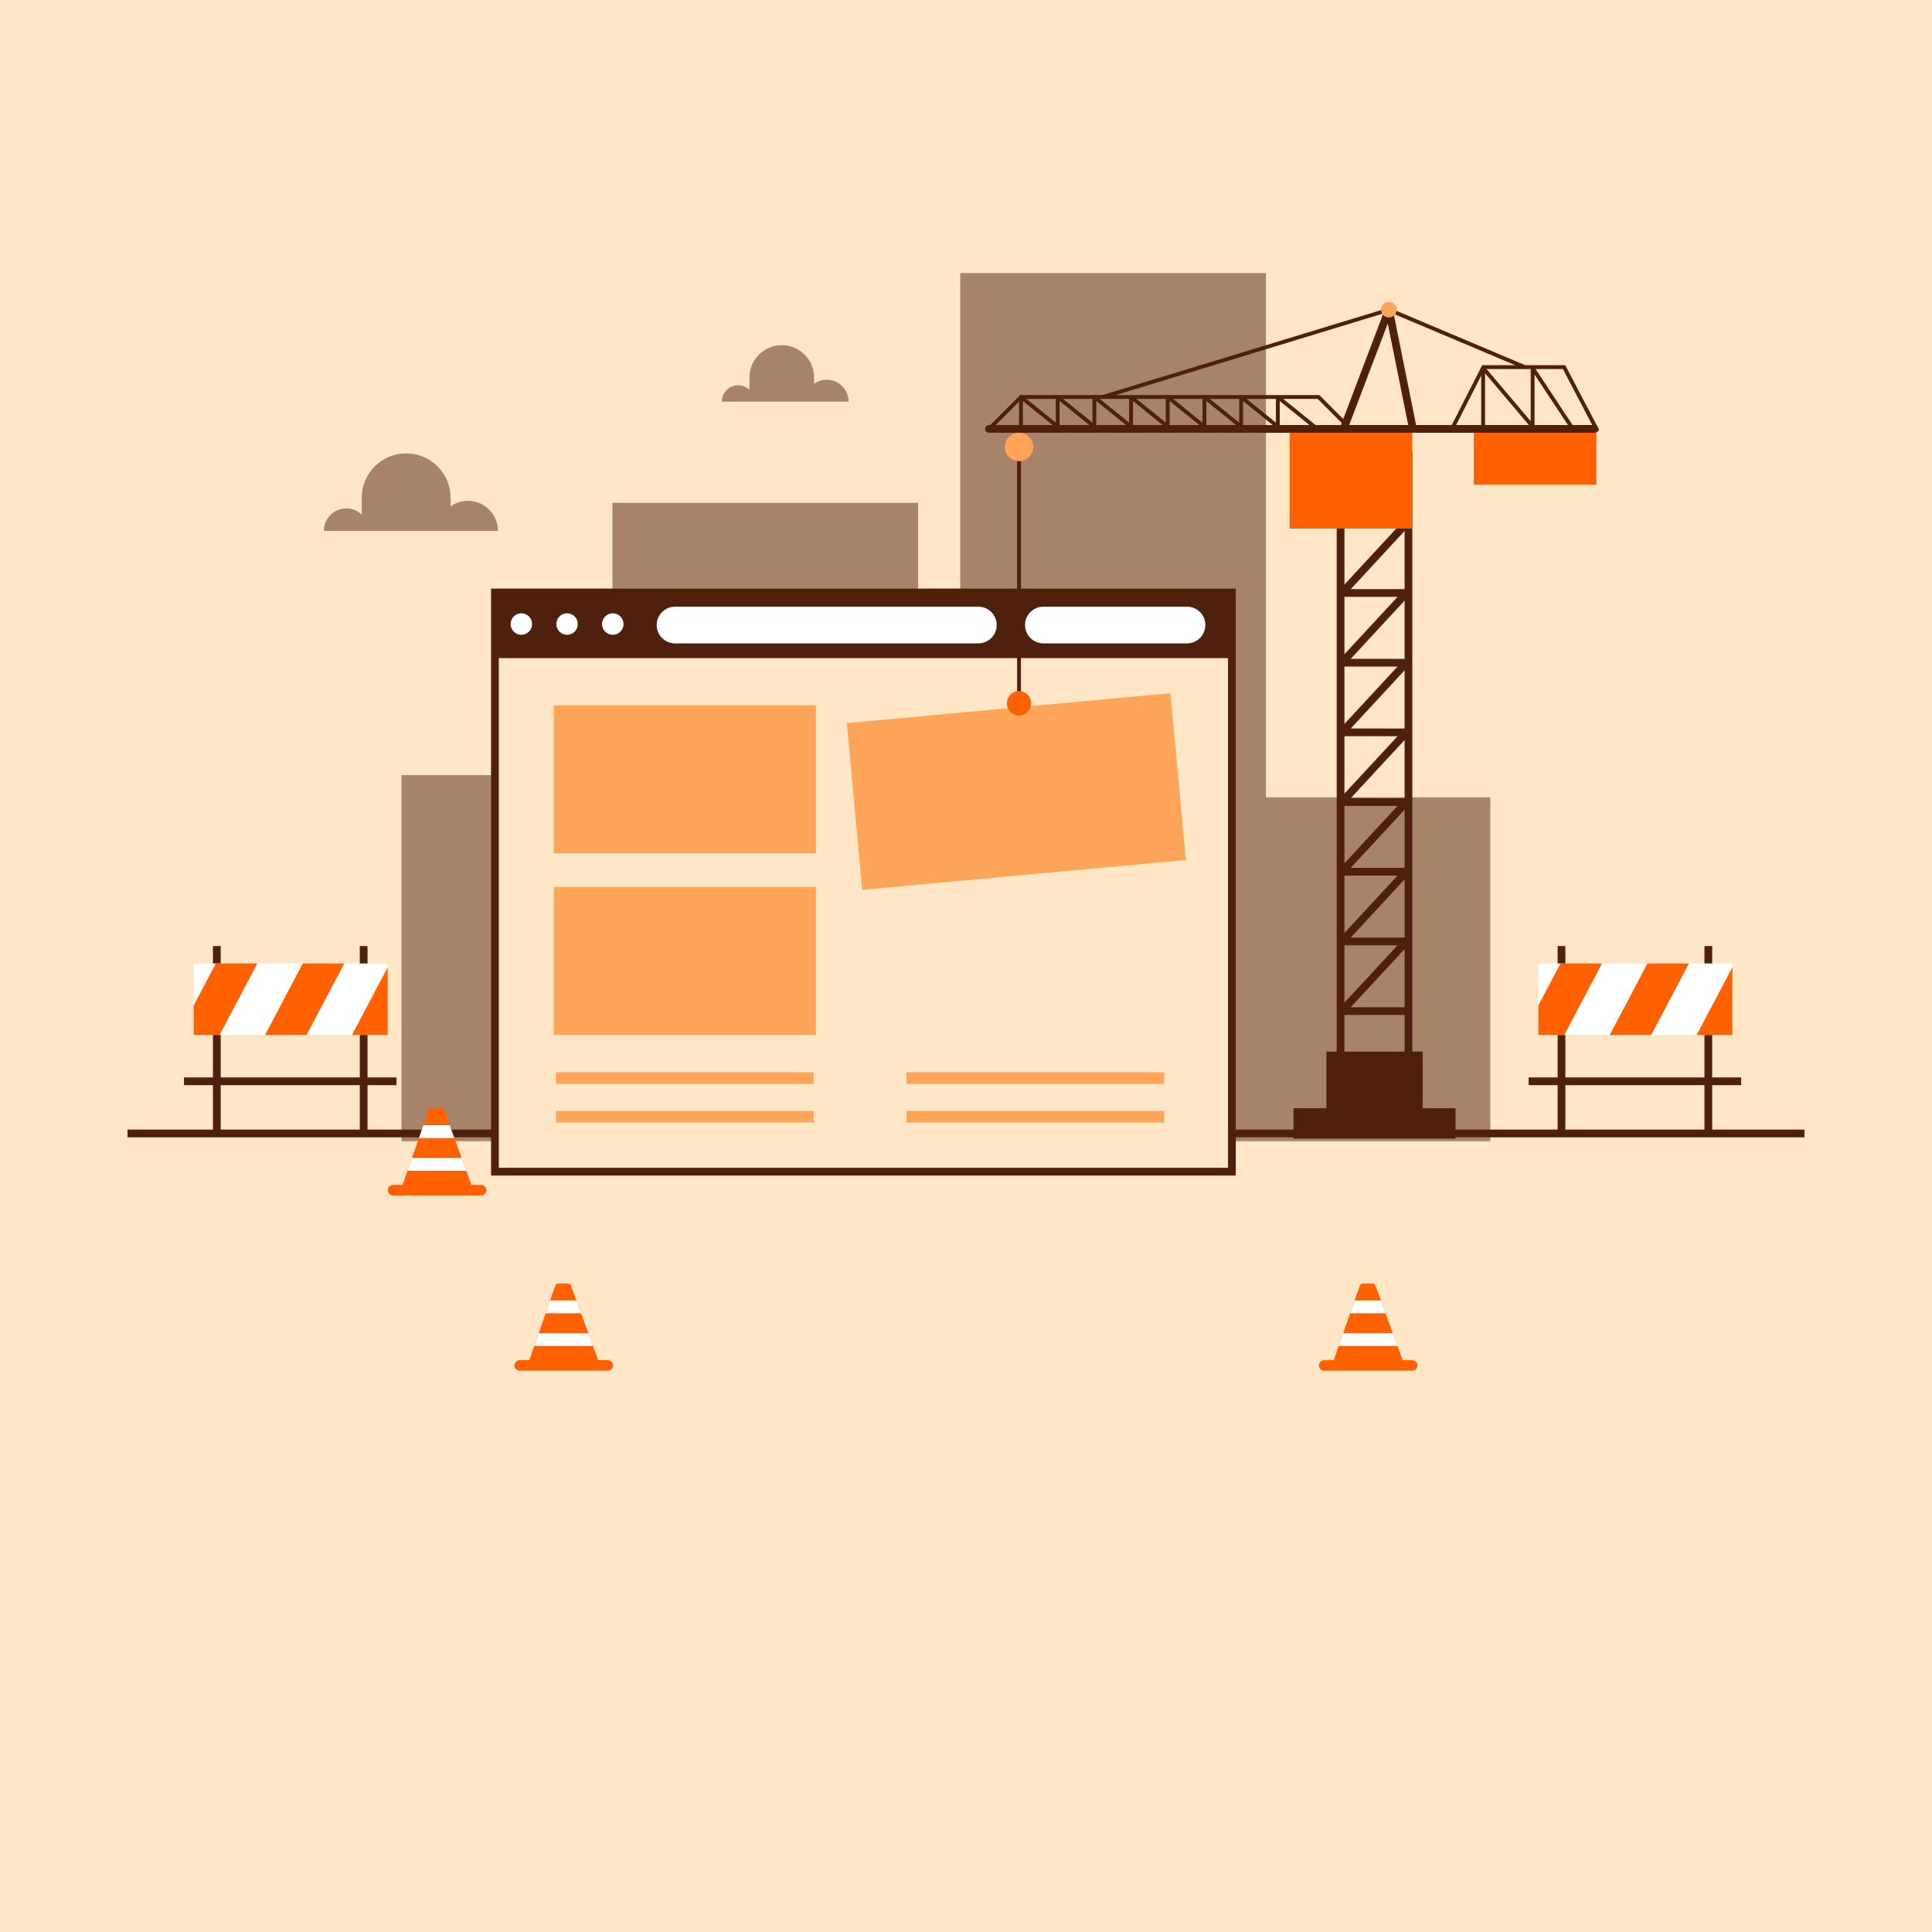 <?xml version="1.0" encoding="utf-8"?>
<!-- Generator: Adobe Illustrator 27.5.0, SVG Export Plug-In . SVG Version: 6.00 Build 0)  -->
<svg version="1.1" xmlns="http://www.w3.org/2000/svg" xmlns:xlink="http://www.w3.org/1999/xlink" x="0px" y="0px"
	 viewBox="0 0 500 500" style="enable-background:new 0 0 500 500;" xml:space="preserve">
<rect x="0" y="0" width="500" height="500" fill="#808080" stroke="none"/>
<g id="BACKGROUND">
	<rect y="0.006" style="fill-rule:evenodd;clip-rule:evenodd;fill:#FFE6C7;" width="500" height="499.991"/>
</g>
<g id="OBJECTS">
	<g>
		<g>
			<path style="fill:#FF6000;" d="M365.49,352.017h-22.78c-0.75,0-1.358,0.608-1.358,1.358s0.608,1.358,1.358,1.358h22.78
				c0.75,0,1.359-0.608,1.359-1.358S366.24,352.017,365.49,352.017z"/>
			<path style="fill:#FF6000;" d="M355.949,332.651c-0.107-0.293-0.385-0.488-0.697-0.488h-2.611c-0.315,0-0.596,0.199-0.7,0.497
				l-7.351,21.03h19.018L355.949,332.651z"/>
		</g>
		<polygon style="fill:#FFFFFF;" points="350.581,336.552 349.42,339.874 358.579,339.874 357.369,336.552 		"/>
		<polygon style="fill:#FFFFFF;" points="347.622,345.016 346.461,348.338 361.661,348.338 360.451,345.016 		"/>
	</g>
	<g>
		<g>
			<path style="fill:#FF6000;" d="M157.29,352.017h-22.78c-0.75,0-1.358,0.608-1.358,1.358s0.608,1.358,1.358,1.358h22.78
				c0.75,0,1.358-0.608,1.358-1.358S158.041,352.017,157.29,352.017z"/>
			<path style="fill:#FF6000;" d="M147.749,332.651c-0.107-0.293-0.385-0.488-0.697-0.488h-2.611c-0.315,0-0.596,0.199-0.7,0.497
				l-7.351,21.03h19.018L147.749,332.651z"/>
		</g>
		<polygon style="fill:#FFFFFF;" points="142.381,336.552 141.22,339.874 150.379,339.874 149.17,336.552 		"/>
		<polygon style="fill:#FFFFFF;" points="139.423,345.016 138.262,348.338 153.461,348.338 152.251,345.016 		"/>
	</g>
	<g>
		<polygon style="opacity:0.5;fill:#4F200D;" points="158.502,200.604 103.904,200.604 103.904,295.338 158.502,295.338 
			173.428,295.338 237.615,295.338 237.615,130.143 158.502,130.143 		"/>
		<polygon style="opacity:0.5;fill:#4F200D;" points="327.615,206.342 327.615,70.674 248.502,70.674 248.502,295.338 
			324.5,295.338 327.615,295.338 385.697,295.338 385.697,206.342 		"/>
	</g>
	<g>
		<rect x="32.999" y="292.338" style="fill:#4F200D;" width="434.001" height="2"/>
	</g>
	<g>
		<rect x="128.09" y="153.338" style="fill:#4F200D;" width="190.723" height="149.891"/>
		<rect x="128.09" y="170.317" style="fill:#FFE6C7;" width="190.723" height="132.912"/>
		<circle style="fill:#FFFFFF;" cx="134.923" cy="161.502" r="2.783"/>
		<path style="fill:#FFFFFF;" d="M149.538,161.502c0,1.537-1.246,2.783-2.783,2.783c-1.537,0-2.783-1.246-2.783-2.783
			s1.246-2.783,2.783-2.783C148.292,158.719,149.538,159.965,149.538,161.502z"/>
		<path style="fill:#FFFFFF;" d="M161.37,161.502c0,1.537-1.246,2.783-2.783,2.783c-1.537,0-2.783-1.246-2.783-2.783
			s1.246-2.783,2.783-2.783C160.124,158.719,161.37,159.965,161.37,161.502z"/>
		<path style="fill:#FFFFFF;" d="M253.197,166.507H174.7c-2.624,0-4.751-2.127-4.751-4.751l0,0c0-2.624,2.127-4.751,4.751-4.751
			h78.497c2.624,0,4.751,2.127,4.751,4.751l0,0C257.949,164.38,255.822,166.507,253.197,166.507z"/>
		<path style="fill:#FFFFFF;" d="M307.194,166.507h-37.164c-2.624,0-4.751-2.127-4.751-4.751l0,0c0-2.624,2.127-4.751,4.751-4.751
			h37.164c2.624,0,4.751,2.127,4.751,4.751l0,0C311.945,164.38,309.818,166.507,307.194,166.507z"/>
		<rect x="143.314" y="229.536" style="fill:#FFA559;" width="67.845" height="38.295"/>
		<rect x="143.314" y="182.536" style="fill:#FFA559;" width="67.845" height="38.295"/>
		<g>
			<rect x="143.904" y="277.505" style="fill:#FFA559;" width="66.666" height="3"/>
		</g>
		<g>
			<rect x="143.904" y="287.505" style="fill:#FFA559;" width="66.666" height="3"/>
		</g>
		<g>
			<rect x="234.616" y="277.505" style="fill:#FFA559;" width="66.666" height="3"/>
		</g>
		<g>
			<rect x="234.616" y="287.505" style="fill:#FFA559;" width="66.666" height="3"/>
		</g>
	</g>
	<g>
		<path style="fill:#4F200D;" d="M319.813,304.23H127.09V152.338h192.723V304.23z M129.09,302.23h188.723V154.338H129.09V302.23z"/>
	</g>
	<g>
		<g>
			<path style="fill:#4F200D;" d="M365.507,281.672h-19.566V117.006h19.566V281.672z M347.941,279.672h15.566V119.006h-15.566
				V279.672z"/>
		</g>
		<rect x="343.263" y="272.146" style="fill:#4F200D;" width="24.923" height="17.859"/>
		<g>
			<path style="fill:#4F200D;" d="M364.614,262.671h-17.333c-0.397,0-0.757-0.235-0.917-0.6c-0.159-0.364-0.087-0.788,0.183-1.08
				l16.666-17.999l1.468,1.358l-15.112,16.32h15.044V262.671z"/>
		</g>
		<g>
			<path style="fill:#4F200D;" d="M364.614,244.637h-17.333c-0.397,0-0.757-0.235-0.917-0.6c-0.159-0.364-0.087-0.788,0.183-1.08
				l16.666-18l1.468,1.358l-15.112,16.321h15.044V244.637z"/>
		</g>
		<g>
			<path style="fill:#4F200D;" d="M364.614,226.603h-17.333c-0.397,0-0.757-0.235-0.917-0.6c-0.159-0.364-0.087-0.788,0.183-1.08
				l16.666-18l1.468,1.358l-15.112,16.321h15.044V226.603z"/>
		</g>
		<g>
			<path style="fill:#4F200D;" d="M364.614,208.569h-17.333c-0.397,0-0.757-0.235-0.917-0.6c-0.159-0.364-0.087-0.788,0.183-1.08
				l16.666-18l1.468,1.358l-15.112,16.321h15.044V208.569z"/>
		</g>
		<g>
			<path style="fill:#4F200D;" d="M364.614,190.535h-17.333c-0.397,0-0.757-0.235-0.917-0.6c-0.159-0.364-0.087-0.788,0.183-1.08
				l16.666-18l1.468,1.358l-15.112,16.321h15.044V190.535z"/>
		</g>
		<g>
			<path style="fill:#4F200D;" d="M364.614,172.501h-17.333c-0.397,0-0.757-0.235-0.917-0.6c-0.159-0.364-0.087-0.788,0.183-1.08
				l16.666-18l1.468,1.358l-15.112,16.321h15.044V172.501z"/>
		</g>
		<g>
			<path style="fill:#4F200D;" d="M364.614,154.467h-17.333c-0.397,0-0.757-0.235-0.917-0.6c-0.159-0.364-0.087-0.788,0.183-1.08
				l16.666-18l1.468,1.358l-15.112,16.321h15.044V154.467z"/>
		</g>
		<g>
			<path style="fill:#4F200D;" d="M364.614,136.433h-17.333c-0.397,0-0.757-0.235-0.917-0.6s-0.087-0.788,0.183-1.08l16.666-18
				l1.468,1.358l-15.112,16.321h15.044V136.433z"/>
		</g>
		<rect x="333.755" y="110.052" style="fill:#FF6000;" width="31.719" height="26.74"/>
		<rect x="381.421" y="110.052" style="fill:#FF6000;" width="31.719" height="15.359"/>
		<g>
			<path style="fill:#4F200D;" d="M412.614,112.005H255.947c-0.552,0-1-0.448-1-1s0.448-1,1-1h156.667c0.552,0,1,0.448,1,1
				S413.166,112.005,412.614,112.005z"/>
		</g>
		<g>
			<rect x="263.225" y="115.672" style="fill:#4F200D;" width="1" height="65"/>
		</g>
		<path style="fill:#4F200D;" d="M356.614,110.338"/>
		<rect x="334.762" y="286.813" style="fill:#4F200D;" width="41.924" height="7.859"/>
		<g>
			<path style="fill:#4F200D;" d="M349.731,111.743c-0.128,0-0.256-0.049-0.353-0.146l-8.354-8.354h-76.586l-7.854,7.854
				c-0.195,0.195-0.512,0.195-0.707,0c-0.195-0.195-0.195-0.512,0-0.707l8.146-8.146h77.414l8.646,8.646
				c0.195,0.195,0.195,0.512,0,0.707C349.987,111.694,349.859,111.743,349.731,111.743z"/>
		</g>
		<g>
			<path style="fill:#4F200D;" d="M413.281,111.743c-0.18,0-0.354-0.098-0.443-0.268l-8.36-15.97h-20.274l-7.861,15.465
				c-0.125,0.246-0.427,0.342-0.672,0.219c-0.246-0.125-0.344-0.426-0.219-0.672l8.139-16.012h21.493l8.64,16.506
				c0.128,0.245,0.034,0.547-0.211,0.675C413.438,111.725,413.359,111.743,413.281,111.743z"/>
		</g>
		<path style="fill:#FFA559;" d="M267.392,115.671c0,2.025-1.642,3.667-3.667,3.667c-2.025,0-3.667-1.642-3.667-3.667
			c0-2.025,1.642-3.667,3.667-3.667C265.75,112.005,267.392,113.646,267.392,115.671z"/>
		
			<rect x="220.926" y="183.13" transform="matrix(0.996 -0.092 0.092 0.996 -17.731 25.07)" style="fill:#FFA559;" width="84.087" height="43.333"/>
		<g>
			<path style="fill:#4F200D;" d="M285.404,103.236c-0.214,0-0.413-0.139-0.478-0.354c-0.081-0.264,0.068-0.544,0.332-0.624
				l74.033-22.574c0.113-0.034,0.233-0.028,0.34,0.018l35.089,14.809c0.254,0.107,0.374,0.4,0.266,0.655
				c-0.107,0.255-0.401,0.374-0.655,0.266L359.41,80.693l-73.86,22.521C285.501,103.229,285.453,103.236,285.404,103.236z"/>
		</g>
		<g>
			<path style="fill:#4F200D;" d="M347.79,111.81c-0.118,0-0.238-0.021-0.355-0.066c-0.516-0.196-0.775-0.773-0.579-1.29
				l11.657-30.674c0.158-0.415,0.568-0.678,1.017-0.641c0.444,0.037,0.811,0.362,0.898,0.799l6.026,29.916
				c0.109,0.541-0.242,1.068-0.783,1.178c-0.54,0.105-1.068-0.242-1.178-0.783l-5.342-26.52l-10.427,27.436
				C348.573,111.564,348.193,111.81,347.79,111.81z"/>
		</g>
		<path style="fill:#FFA559;" d="M361.462,80.135c0,1.113-0.902,2.015-2.015,2.015c-1.113,0-2.015-0.902-2.015-2.015
			s0.902-2.015,2.015-2.015C360.56,78.12,361.462,79.022,361.462,80.135z"/>
		<g>
			<path style="fill:#4F200D;" d="M274.863,111.838c-0.11,0-0.221-0.036-0.314-0.111l-9.819-7.937v7.421c0,0.276-0.224,0.5-0.5,0.5
				c-0.276,0-0.5-0.224-0.5-0.5v-8.468c0-0.193,0.111-0.368,0.285-0.451c0.173-0.083,0.38-0.06,0.53,0.063l10.634,8.595
				c0.215,0.173,0.248,0.488,0.074,0.703C275.154,111.775,275.009,111.838,274.863,111.838z"/>
		</g>
		<g>
			<path style="fill:#4F200D;" d="M284.359,111.838c-0.11,0-0.221-0.036-0.314-0.111l-9.82-7.937v7.421c0,0.276-0.224,0.5-0.5,0.5
				c-0.276,0-0.5-0.224-0.5-0.5v-8.468c0-0.193,0.111-0.368,0.285-0.451c0.172-0.083,0.379-0.06,0.53,0.063l10.634,8.595
				c0.215,0.173,0.248,0.488,0.074,0.703C284.649,111.775,284.505,111.838,284.359,111.838z"/>
		</g>
		<g>
			<path style="fill:#4F200D;" d="M293.854,111.838c-0.11,0-0.221-0.036-0.314-0.111l-9.82-7.937v7.421c0,0.276-0.224,0.5-0.5,0.5
				c-0.276,0-0.5-0.224-0.5-0.5v-8.468c0-0.193,0.111-0.368,0.285-0.451c0.172-0.083,0.379-0.06,0.53,0.063l10.634,8.595
				c0.215,0.173,0.248,0.488,0.074,0.703C294.145,111.775,294,111.838,293.854,111.838z"/>
		</g>
		<g>
			<path style="fill:#4F200D;" d="M303.35,111.838c-0.11,0-0.221-0.036-0.314-0.111l-9.819-7.937v7.421c0,0.276-0.224,0.5-0.5,0.5
				c-0.276,0-0.5-0.224-0.5-0.5v-8.468c0-0.193,0.111-0.368,0.285-0.451c0.173-0.083,0.379-0.06,0.53,0.063l10.634,8.595
				c0.215,0.173,0.248,0.488,0.074,0.703C303.64,111.775,303.496,111.838,303.35,111.838z"/>
		</g>
		<g>
			<path style="fill:#4F200D;" d="M312.845,111.838c-0.11,0-0.221-0.036-0.314-0.111l-9.82-7.937v7.421c0,0.276-0.224,0.5-0.5,0.5
				s-0.5-0.224-0.5-0.5v-8.468c0-0.193,0.111-0.368,0.285-0.451c0.173-0.083,0.379-0.06,0.53,0.063l10.634,8.595
				c0.215,0.173,0.248,0.488,0.074,0.703C313.136,111.775,312.991,111.838,312.845,111.838z"/>
		</g>
		<g>
			<path style="fill:#4F200D;" d="M322.341,111.838c-0.11,0-0.221-0.036-0.314-0.111l-9.82-7.937v7.421c0,0.276-0.224,0.5-0.5,0.5
				s-0.5-0.224-0.5-0.5v-8.468c0-0.193,0.111-0.368,0.285-0.451c0.172-0.083,0.379-0.06,0.53,0.063l10.634,8.595
				c0.215,0.173,0.248,0.488,0.074,0.703C322.631,111.775,322.487,111.838,322.341,111.838z"/>
		</g>
		<g>
			<path style="fill:#4F200D;" d="M331.836,111.838c-0.11,0-0.221-0.036-0.314-0.111l-9.82-7.937v7.421c0,0.276-0.224,0.5-0.5,0.5
				s-0.5-0.224-0.5-0.5v-8.468c0-0.193,0.111-0.368,0.285-0.451c0.172-0.083,0.379-0.06,0.53,0.063l10.634,8.595
				c0.215,0.173,0.248,0.488,0.074,0.703C332.126,111.775,331.982,111.838,331.836,111.838z"/>
		</g>
		<g>
			<path style="fill:#4F200D;" d="M341.332,111.838c-0.11,0-0.221-0.036-0.314-0.111l-9.82-7.937v7.421c0,0.276-0.224,0.5-0.5,0.5
				c-0.276,0-0.5-0.224-0.5-0.5v-8.468c0-0.193,0.111-0.368,0.285-0.451c0.173-0.083,0.38-0.06,0.53,0.063l10.634,8.595
				c0.215,0.173,0.248,0.488,0.074,0.703C341.622,111.775,341.478,111.838,341.332,111.838z"/>
		</g>
		<g>
			<path style="fill:#4F200D;" d="M397.466,111.838c-0.142,0-0.283-0.06-0.382-0.177L384.331,96.61v14.601
				c0,0.276-0.224,0.5-0.5,0.5c-0.276,0-0.5-0.224-0.5-0.5V95.247c0-0.21,0.131-0.397,0.328-0.469
				c0.198-0.073,0.418-0.015,0.554,0.146l13.635,16.091c0.179,0.21,0.152,0.526-0.058,0.704
				C397.695,111.799,397.58,111.838,397.466,111.838z"/>
		</g>
		<g>
			<path style="fill:#4F200D;" d="M407.275,111.838c-0.162,0-0.321-0.079-0.418-0.224L397.14,96.91v14.301
				c0,0.276-0.224,0.5-0.5,0.5s-0.5-0.224-0.5-0.5V95.247c0-0.221,0.145-0.415,0.356-0.479c0.214-0.062,0.44,0.02,0.561,0.203
				l10.634,16.091c0.152,0.23,0.089,0.541-0.141,0.693C407.465,111.811,407.37,111.838,407.275,111.838z"/>
		</g>
		<path style="fill:#FF6000;" d="M266.874,182.005c0,1.739-1.41,3.148-3.148,3.148c-1.739,0-3.148-1.41-3.148-3.148
			c0-1.739,1.41-3.148,3.148-3.148C265.464,178.856,266.874,180.266,266.874,182.005z"/>
	</g>
	<g>
		<g>
			<rect x="93.115" y="244.839" style="fill:#4F200D;" width="2" height="47.999"/>
		</g>
		<g>
			<rect x="55.115" y="244.839" style="fill:#4F200D;" width="2" height="47.999"/>
		</g>
		<rect x="50.115" y="249.338" style="fill:#FFFFFF;" width="50.219" height="18.5"/>
		<polygon style="fill:#FF6000;" points="100.334,267.838 100.334,250.338 91.101,267.838 		"/>
		<polygon style="fill:#FF6000;" points="68.6,267.838 79.341,267.838 89.103,249.338 78.361,249.338 		"/>
		<polygon style="fill:#FF6000;" points="55.861,249.338 50.115,260.228 50.115,267.838 56.841,267.838 66.602,249.338 		"/>
		<g>
			<rect x="47.615" y="278.839" style="fill:#4F200D;" width="55" height="2"/>
		</g>
	</g>
	<g>
		<g>
			<rect x="441.114" y="244.839" style="fill:#4F200D;" width="2" height="47.999"/>
		</g>
		<g>
			<rect x="403.114" y="244.839" style="fill:#4F200D;" width="2" height="47.999"/>
		</g>
		<rect x="398.114" y="249.338" style="fill:#FFFFFF;" width="50.219" height="18.5"/>
		<polygon style="fill:#FF6000;" points="448.333,267.838 448.333,250.338 439.099,267.838 		"/>
		<polygon style="fill:#FF6000;" points="416.599,267.838 427.34,267.838 437.101,249.338 426.36,249.338 		"/>
		<polygon style="fill:#FF6000;" points="403.86,249.338 398.114,260.228 398.114,267.838 404.84,267.838 414.601,249.338 		"/>
		<g>
			<rect x="395.614" y="278.839" style="fill:#4F200D;" width="55" height="2"/>
		</g>
	</g>
	<g>
		<g>
			<path style="fill:#FF6000;" d="M124.496,306.666h-22.781c-0.75,0-1.358,0.608-1.358,1.359s0.608,1.358,1.358,1.358h22.781
				c0.75,0,1.358-0.608,1.358-1.358S125.246,306.666,124.496,306.666z"/>
			<path style="fill:#FF6000;" d="M114.955,287.299c-0.107-0.293-0.385-0.488-0.697-0.488h-2.611c-0.315,0-0.596,0.199-0.7,0.497
				l-7.351,21.03h19.018L114.955,287.299z"/>
		</g>
		<polygon style="fill:#FFFFFF;" points="109.587,291.201 108.426,294.522 117.585,294.522 116.375,291.201 		"/>
		<polygon style="fill:#FFFFFF;" points="106.628,299.665 105.467,302.987 120.667,302.987 119.457,299.665 		"/>
	</g>
	<path style="opacity:0.5;fill:#4F200D;" d="M121.092,129.618c-1.668,0-3.21,0.53-4.477,1.424v-2.205c0-6.351-5.149-11.5-11.5-11.5
		c-6.351,0-11.5,5.149-11.5,11.5v4.346c-1.041-0.988-2.445-1.598-3.994-1.598c-3.208,0-5.81,2.601-5.81,5.81h45.057
		C128.869,133.1,125.387,129.618,121.092,129.618z"/>
	<path style="opacity:0.5;fill:#4F200D;" d="M213.953,98.279c-1.215,0-2.337,0.386-3.259,1.037V97.71
		c0-4.624-3.748-8.372-8.372-8.372c-4.624,0-8.372,3.749-8.372,8.372v3.164c-0.758-0.719-1.78-1.163-2.908-1.163
		c-2.336,0-4.23,1.894-4.23,4.23h32.803C219.615,100.814,217.08,98.279,213.953,98.279z"/>
</g>
</svg>

